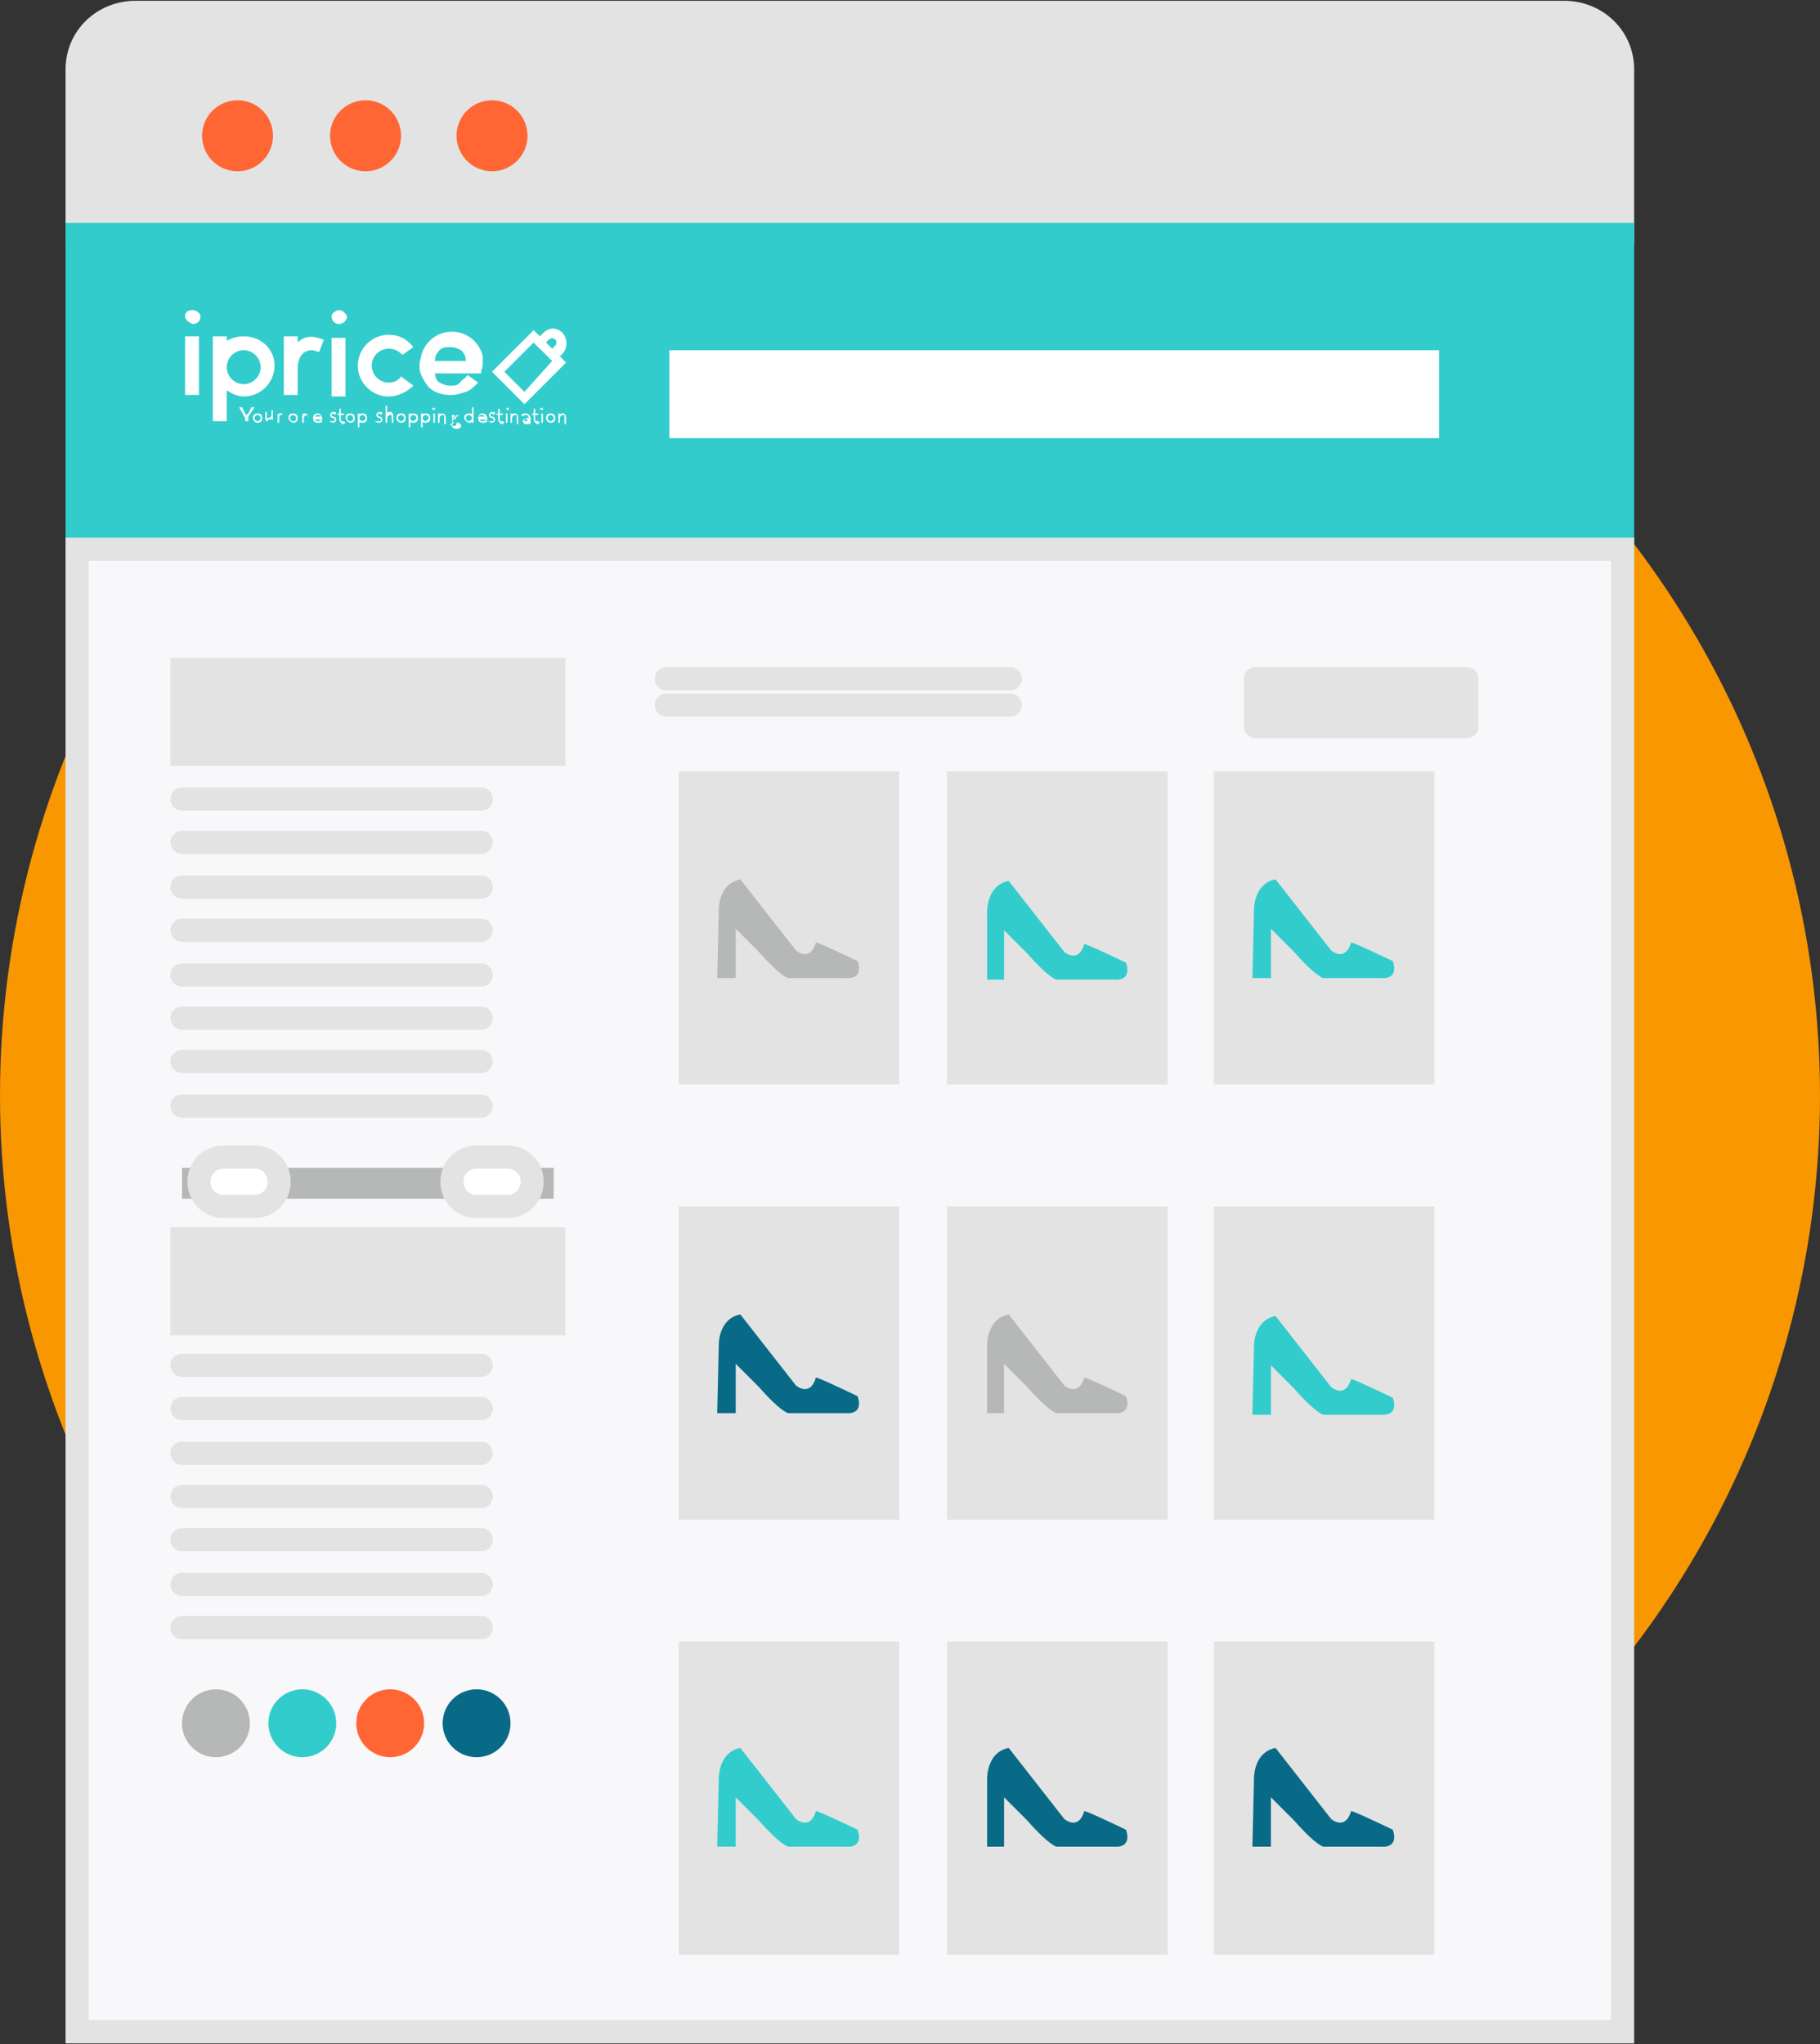 <!-- Generator: Adobe Illustrator 19.0.0, SVG Export Plug-In  -->
<svg version="1.1"
	 xmlns="http://www.w3.org/2000/svg" xmlns:xlink="http://www.w3.org/1999/xlink" xmlns:a="http://ns.adobe.com/AdobeSVGViewerExtensions/3.0/"
	 x="0px" y="0px" width="118px" height="132.5px" viewBox="0 0 118 132.5" style="enable-background:new 0 0 118 132.5;"
	 xml:space="preserve">
<rect x="0" y="0" width="118" height="132.5" fill="#333333" stroke="none"/>
<style type="text/css">
	.st0{fill:#F99700;}
	.st1{fill:#E3E3E3;stroke:#E3E3E3;stroke-width:1.5;stroke-miterlimit:10;}
	.st2{fill:#33CCCC;stroke:#33CCCC;stroke-width:1.5;stroke-miterlimit:10;}
	.st3{fill:#F8F7F9;stroke:#E3E3E3;stroke-width:1.5;stroke-miterlimit:10;}
	.st4{fill:#FF6633;}
	.st5{fill:#E3E3E3;}
	.st6{fill:#B6B7B7;}
	.st7{fill:#E3E3E3;stroke:#E3E3E3;stroke-width:1.5;stroke-linecap:round;stroke-linejoin:round;stroke-miterlimit:10;}
	.st8{fill:#FFFFFF;stroke:#E3E3E3;stroke-width:1.5;stroke-linecap:round;stroke-linejoin:round;stroke-miterlimit:10;}
	.st9{fill:#FFFFFF;}
	.st10{fill:#33CCCC;}
	.st11{fill:#086A87;}
</style>
<defs>
</defs>
<g>
	<circle class="st0" cx="59" cy="71" r="59"/>
	<g>
		<g>
			<g>
				<g>
					<g>
						<circle class="st1" cx="15.4" cy="8.8" r="2.3"/>
						<circle class="st1" cx="23.7" cy="8.8" r="2.3"/>
						<circle class="st1" cx="31.9" cy="8.8" r="2.3"/>
						<path class="st1" d="M101.4,0.8H8.8C6.7,0.8,5,2.4,5,4.5v10.6h100.2V4.5C105.2,2.4,103.5,0.8,101.4,0.8z M15.4,11.1
							c-1.3,0-2.3-1-2.3-2.3s1-2.3,2.3-2.3c1.3,0,2.3,1,2.3,2.3S16.6,11.1,15.4,11.1z M23.7,11.1c-1.3,0-2.3-1-2.3-2.3
							s1-2.3,2.3-2.3c1.3,0,2.3,1,2.3,2.3S24.9,11.1,23.7,11.1z M31.9,11.1c-1.3,0-2.3-1-2.3-2.3s1-2.3,2.3-2.3s2.3,1,2.3,2.3
							S33.2,11.1,31.9,11.1z"/>
						<rect x="5" y="15.2" class="st2" width="100.2" height="20.5"/>
					</g>
					<rect x="5" y="35.6" class="st3" width="100.2" height="96.1"/>
					<circle class="st4" cx="15.4" cy="8.8" r="2.3"/>
					<circle class="st4" cx="23.7" cy="8.8" r="2.3"/>
					<circle class="st4" cx="31.9" cy="8.8" r="2.3"/>
				</g>
				<rect x="44" y="50" class="st5" width="14.3" height="20.3"/>
				<rect x="61.4" y="50" class="st5" width="14.3" height="20.3"/>
				<rect x="78.7" y="50" class="st5" width="14.3" height="20.3"/>
				<rect x="44" y="78.2" class="st5" width="14.3" height="20.3"/>
				<rect x="61.4" y="78.2" class="st5" width="14.3" height="20.3"/>
				<rect x="78.7" y="78.2" class="st5" width="14.3" height="20.3"/>
				<rect x="44" y="106.4" class="st5" width="14.3" height="20.3"/>
				<rect x="61.4" y="106.4" class="st5" width="14.3" height="20.3"/>
				<rect x="78.7" y="106.4" class="st5" width="14.3" height="20.3"/>
				<rect x="11.8" y="43.4" class="st1" width="24.1" height="5.5"/>
				<rect x="11.8" y="80.3" class="st1" width="24.1" height="5.5"/>
				<rect x="11.8" y="75.7" class="st6" width="24.1" height="2"/>
				<line class="st7" x1="11.8" y1="51.8" x2="31.2" y2="51.8"/>
				<line class="st7" x1="11.8" y1="54.6" x2="31.2" y2="54.6"/>
				<line class="st7" x1="11.8" y1="57.5" x2="31.2" y2="57.5"/>
				<line class="st7" x1="11.8" y1="60.3" x2="31.2" y2="60.3"/>
				<line class="st7" x1="11.8" y1="63.2" x2="31.2" y2="63.2"/>
				<line class="st7" x1="11.8" y1="66" x2="31.2" y2="66"/>
				<line class="st7" x1="11.8" y1="68.8" x2="31.2" y2="68.8"/>
				<line class="st7" x1="11.8" y1="88.5" x2="31.2" y2="88.5"/>
				<line class="st7" x1="11.8" y1="91.3" x2="31.2" y2="91.3"/>
				<line class="st7" x1="11.8" y1="94.2" x2="31.2" y2="94.2"/>
				<line class="st7" x1="11.8" y1="97" x2="31.2" y2="97"/>
				<line class="st7" x1="11.8" y1="99.8" x2="31.2" y2="99.8"/>
				<line class="st7" x1="11.8" y1="102.7" x2="31.2" y2="102.7"/>
				<line class="st7" x1="11.8" y1="105.5" x2="31.2" y2="105.5"/>
				<line class="st7" x1="11.8" y1="71.7" x2="31.2" y2="71.7"/>
				<path class="st8" d="M16.5,78.2h-2c-0.9,0-1.6-0.7-1.6-1.6l0,0c0-0.9,0.7-1.6,1.6-1.6h2c0.9,0,1.6,0.7,1.6,1.6v0
					C18.1,77.5,17.4,78.2,16.5,78.2z"/>
				<path class="st8" d="M32.9,78.2h-2c-0.9,0-1.6-0.7-1.6-1.6l0,0c0-0.9,0.7-1.6,1.6-1.6h2c0.9,0,1.6,0.7,1.6,1.6l0,0
					C34.5,77.5,33.8,78.2,32.9,78.2z"/>
				<rect x="43.4" y="22.7" class="st9" width="49.9" height="5.7"/>
				<rect x="81.4" y="44" class="st7" width="13.7" height="3.1"/>
				<line class="st7" x1="43.2" y1="44" x2="65.5" y2="44"/>
				<line class="st7" x1="43.2" y1="45.7" x2="65.5" y2="45.7"/>
				<path class="st6" d="M46.6,59.1c0,0-0.1-1.8,1.4-2.1l3.6,4.6c0,0,0.9,0.8,1.3-0.5c0-0.1,2.7,1.2,2.7,1.2s0.5,1.2-0.8,1.1h-3.7
					c0,0-0.5-0.1-1.9-1.7l-1.5-1.5v3.2h-1.2L46.6,59.1z"/>
				<path class="st10" d="M64,59.2c0,0-0.1-1.8,1.4-2.1l3.6,4.6c0,0,0.9,0.8,1.3-0.5c0-0.1,2.7,1.2,2.7,1.2s0.5,1.2-0.8,1.1h-3.7
					c0,0-0.5-0.1-1.9-1.7l-1.5-1.5v3.2H64L64,59.2z"/>
				<path class="st11" d="M46.6,87.3c0,0-0.1-1.8,1.4-2.1l3.6,4.6c0,0,0.9,0.8,1.3-0.5c0-0.1,2.7,1.2,2.7,1.2s0.5,1.2-0.8,1.1h-3.7
					c0,0-0.5-0.1-1.9-1.7l-1.5-1.5v3.2h-1.2L46.6,87.3z"/>
				<path class="st6" d="M64,87.3c0,0-0.1-1.8,1.4-2.1l3.6,4.6c0,0,0.9,0.8,1.3-0.5c0-0.1,2.7,1.2,2.7,1.2s0.5,1.2-0.8,1.1h-3.7
					c0,0-0.5-0.1-1.9-1.7l-1.5-1.5v3.2H64L64,87.3z"/>
				<path class="st10" d="M81.3,87.4c0,0-0.1-1.8,1.4-2.1l3.6,4.6c0,0,0.9,0.8,1.3-0.5c0-0.1,2.7,1.2,2.7,1.2s0.5,1.2-0.8,1.1h-3.7
					c0,0-0.5-0.1-1.9-1.7l-1.5-1.5v3.2h-1.2L81.3,87.4z"/>
				<path class="st10" d="M81.3,59.1c0,0-0.1-1.8,1.4-2.1l3.6,4.6c0,0,0.9,0.8,1.3-0.5c0-0.1,2.7,1.2,2.7,1.2s0.5,1.2-0.8,1.1h-3.7
					c0,0-0.5-0.1-1.9-1.7l-1.5-1.5v3.2h-1.2L81.3,59.1z"/>
				<path class="st11" d="M81.3,115.4c0,0-0.1-1.8,1.4-2.1l3.6,4.6c0,0,0.9,0.8,1.3-0.5c0-0.1,2.7,1.2,2.7,1.2s0.5,1.2-0.8,1.1h-3.7
					c0,0-0.5-0.1-1.9-1.7l-1.5-1.5v3.2h-1.2L81.3,115.4z"/>
				<path class="st11" d="M64,115.4c0,0-0.1-1.8,1.4-2.1l3.6,4.6c0,0,0.9,0.8,1.3-0.5c0-0.1,2.7,1.2,2.7,1.2s0.5,1.2-0.8,1.1h-3.7
					c0,0-0.5-0.1-1.9-1.7l-1.5-1.5v3.2H64L64,115.4z"/>
				<path class="st10" d="M46.6,115.4c0,0-0.1-1.8,1.4-2.1l3.6,4.6c0,0,0.9,0.8,1.3-0.5c0-0.1,2.7,1.2,2.7,1.2s0.5,1.2-0.8,1.1h-3.7
					c0,0-0.5-0.1-1.9-1.7l-1.5-1.5v3.2h-1.2L46.6,115.4z"/>
			</g>
			<g>
				<g>
					<path class="st9" d="M12,20.5c0-0.3,0.2-0.4,0.5-0.4c0.2,0,0.5,0.2,0.5,0.4c0,0.3-0.2,0.5-0.5,0.5C12.2,20.9,12,20.7,12,20.5z"
						/>
					<rect x="12" y="21.8" class="st9" width="0.9" height="3.8"/>
				</g>
				<path class="st9" d="M22,20.1c-0.2,0-0.5,0.2-0.5,0.4c0,0.3,0.2,0.5,0.5,0.5c0.2,0,0.5-0.2,0.5-0.5C22.4,20.3,22.2,20.1,22,20.1
					z M21.5,21.9v3.8h0.9v-3.8H21.5z"/>
				<g>
					<path class="st9" d="M15.9,27.1l-0.4-0.7h0.2l0.2,0.4c0,0.1,0.1,0.1,0.1,0.1s0-0.1,0.1-0.1l0.2-0.4h0.2L16.1,27v0.3h-0.2V27.1z
						"/>
					<path class="st9" d="M16.4,27.1c0-0.2,0.1-0.3,0.3-0.3c0.2,0,0.3,0.1,0.3,0.3c0,0.2-0.1,0.3-0.3,0.3
						C16.5,27.4,16.4,27.2,16.4,27.1z M16.9,27.1c0-0.1-0.1-0.2-0.2-0.2s-0.2,0.1-0.2,0.2c0,0.1,0.1,0.2,0.2,0.2
						S16.9,27.2,16.9,27.1z"/>
					<path class="st9" d="M17.2,27.1v-0.4h0.1v0.3c0,0.1,0,0.1,0.1,0.1c0.1,0,0.2-0.1,0.2-0.2v-0.3h0.1v0.6h-0.1l0-0.1
						c0,0.1-0.1,0.1-0.2,0.1C17.3,27.4,17.2,27.3,17.2,27.1z"/>
					<path class="st9" d="M17.9,26.8h0.1l0,0.1c0-0.1,0.1-0.1,0.2-0.1c0,0,0.1,0,0.1,0l0,0.1c0,0,0,0-0.1,0c-0.1,0-0.1,0.1-0.1,0.2
						v0.3h-0.1V26.8z"/>
					<path class="st9" d="M18.7,27.1c0-0.2,0.1-0.3,0.3-0.3c0.2,0,0.3,0.1,0.3,0.3c0,0.2-0.1,0.3-0.3,0.3
						C18.9,27.4,18.7,27.2,18.7,27.1z M19.2,27.1c0-0.1-0.1-0.2-0.2-0.2c-0.1,0-0.2,0.1-0.2,0.2c0,0.1,0.1,0.2,0.2,0.2
						C19.2,27.3,19.2,27.2,19.2,27.1z"/>
					<path class="st9" d="M19.5,26.8h0.1l0,0.1c0-0.1,0.1-0.1,0.2-0.1c0.1,0,0.2,0.1,0.2,0.3v0.4H20V27c0-0.1,0-0.1-0.1-0.1
						c-0.1,0-0.2,0.1-0.2,0.2v0.3h-0.1V26.8z"/>
					<path class="st9" d="M20.6,27.3c0.1,0,0.1,0,0.2-0.1l0.1,0.1c-0.1,0.1-0.1,0.1-0.3,0.1c-0.2,0-0.3-0.1-0.3-0.3
						c0-0.2,0.1-0.3,0.3-0.3c0.2,0,0.3,0.2,0.3,0.4h-0.5C20.4,27.2,20.5,27.3,20.6,27.3z M20.8,27c0-0.1-0.1-0.1-0.2-0.1
						c-0.1,0-0.2,0.1-0.2,0.1H20.8z"/>
					<path class="st9" d="M21.3,27.3L21.3,27.3c0.1,0,0.2,0,0.3,0c0.1,0,0.1,0,0.1-0.1c0,0,0-0.1-0.1-0.1c-0.1,0-0.2-0.1-0.2-0.2
						c0-0.1,0.1-0.2,0.2-0.2c0.1,0,0.2,0,0.2,0.1l-0.1,0.1c0,0-0.1-0.1-0.1-0.1c-0.1,0-0.1,0-0.1,0.1c0,0,0,0.1,0.1,0.1
						c0.1,0,0.2,0.1,0.2,0.2c0,0.1-0.1,0.2-0.2,0.2C21.5,27.4,21.4,27.3,21.3,27.3z"/>
					<path class="st9" d="M22,27.2v-0.3h-0.1v-0.1H22v-0.3h0.1v0.3h0.2v0.1h-0.2v0.3c0,0.1,0,0.1,0.1,0.1c0,0,0.1,0,0.1,0l0.1,0.1
						c0,0-0.1,0.1-0.2,0.1C22.1,27.4,22,27.3,22,27.2z"/>
					<path class="st9" d="M22.4,27.1c0-0.2,0.1-0.3,0.3-0.3c0.2,0,0.3,0.1,0.3,0.3c0,0.2-0.1,0.3-0.3,0.3
						C22.6,27.4,22.4,27.2,22.4,27.1z M22.9,27.1c0-0.1-0.1-0.2-0.2-0.2c-0.1,0-0.2,0.1-0.2,0.2c0,0.1,0.1,0.2,0.2,0.2
						C22.9,27.3,22.9,27.2,22.9,27.1z"/>
					<path class="st9" d="M23.2,26.8h0.1l0,0.1c0-0.1,0.1-0.1,0.2-0.1c0.2,0,0.3,0.1,0.3,0.3s-0.1,0.3-0.3,0.3c-0.1,0-0.2,0-0.2-0.1
						v0.4h-0.1V26.8z M23.7,27.1c0-0.1-0.1-0.2-0.2-0.2c-0.1,0-0.2,0.1-0.2,0.2c0,0.1,0.1,0.2,0.2,0.2
						C23.7,27.2,23.7,27.2,23.7,27.1z"/>
					<path class="st9" d="M24.3,27.3L24.3,27.3c0.1,0,0.2,0,0.3,0c0.1,0,0.1,0,0.1-0.1c0,0,0-0.1-0.1-0.1c-0.1,0-0.2-0.1-0.2-0.2
						c0-0.1,0.1-0.2,0.2-0.2c0.1,0,0.2,0,0.2,0.1l-0.1,0.1c0,0-0.1-0.1-0.1-0.1c-0.1,0-0.1,0-0.1,0.1c0,0,0,0.1,0.1,0.1
						c0.1,0,0.2,0.1,0.2,0.2c0,0.1-0.1,0.2-0.2,0.2C24.4,27.4,24.3,27.3,24.3,27.3z"/>
					<path class="st9" d="M25,26.3h0.1v0.5c0-0.1,0.1-0.1,0.2-0.1c0.1,0,0.2,0.1,0.2,0.3v0.4h-0.1V27c0-0.1,0-0.1-0.1-0.1
						c-0.1,0-0.2,0.1-0.2,0.2v0.3H25V26.3z"/>
					<path class="st9" d="M25.7,27.1c0-0.2,0.1-0.3,0.3-0.3c0.2,0,0.3,0.1,0.3,0.3c0,0.2-0.1,0.3-0.3,0.3
						C25.8,27.4,25.7,27.2,25.7,27.1z M26.2,27.1c0-0.1-0.1-0.2-0.2-0.2c-0.1,0-0.2,0.1-0.2,0.2c0,0.1,0.1,0.2,0.2,0.2
						C26.1,27.3,26.2,27.2,26.2,27.1z"/>
					<path class="st9" d="M26.5,26.8h0.1l0,0.1c0-0.1,0.1-0.1,0.2-0.1c0.2,0,0.3,0.1,0.3,0.3s-0.1,0.3-0.3,0.3c-0.1,0-0.2,0-0.2-0.1
						v0.4h-0.1V26.8z M27,27.1c0-0.1-0.1-0.2-0.2-0.2c-0.1,0-0.2,0.1-0.2,0.2c0,0.1,0.1,0.2,0.2,0.2C26.9,27.2,27,27.2,27,27.1z"/>
					<path class="st9" d="M27.3,26.8h0.1l0,0.1c0-0.1,0.1-0.1,0.2-0.1c0.2,0,0.3,0.1,0.3,0.3s-0.1,0.3-0.3,0.3c-0.1,0-0.2,0-0.2-0.1
						v0.4h-0.1V26.8z M27.8,27.1c0-0.1-0.1-0.2-0.2-0.2c-0.1,0-0.2,0.1-0.2,0.2c0,0.1,0.1,0.2,0.2,0.2
						C27.7,27.2,27.8,27.2,27.8,27.1z"/>
					<path class="st9" d="M28,26.5C28,26.5,28.1,26.4,28,26.5c0.1-0.1,0.2-0.1,0.2,0C28.2,26.6,28.2,26.6,28,26.5
						C28.1,26.6,28,26.6,28,26.5z M28.1,26.8h0.1v0.6h-0.1V26.8z"/>
					<path class="st9" d="M28.4,26.8h0.1l0,0.1c0-0.1,0.1-0.1,0.2-0.1c0.1,0,0.2,0.1,0.2,0.3v0.4h-0.1V27c0-0.1,0-0.1-0.1-0.1
						c-0.1,0-0.2,0.1-0.2,0.2v0.3h-0.1V26.8z"/>
					<path class="st9" d="M29.7,26.8v0.1h-0.1c0,0,0,0.1,0,0.1c0,0.1-0.1,0.2-0.2,0.2c0,0-0.1,0-0.1,0c0,0,0,0,0,0.1
						c0,0,0,0,0.1,0.1l0.2,0c0.2,0,0.3,0.1,0.3,0.2c0,0.1-0.1,0.2-0.3,0.2c-0.2,0-0.3-0.1-0.3-0.2c0-0.1,0.1-0.1,0.1-0.1
						c-0.1,0-0.1-0.1-0.1-0.1c0-0.1,0-0.1,0.1-0.1c0,0-0.1-0.1-0.1-0.1c0-0.1,0.1-0.2,0.2-0.2c0,0,0.1,0,0.1,0H29.7z M29.2,27.5
						c0,0.1,0.1,0.1,0.2,0.1c0.1,0,0.2,0,0.2-0.1c0-0.1,0-0.1-0.1-0.1L29.2,27.5C29.2,27.4,29.2,27.4,29.2,27.5z M29.5,27
						c0-0.1,0-0.1-0.1-0.1s-0.1,0-0.1,0.1c0,0.1,0,0.1,0.1,0.1S29.5,27,29.5,27z"/>
					<path class="st9" d="M30.1,27.1c0-0.2,0.1-0.3,0.3-0.3c0.1,0,0.2,0,0.2,0.1v-0.5h0.1v1h-0.1l0-0.1c0,0.1-0.1,0.1-0.2,0.1
						C30.3,27.4,30.1,27.2,30.1,27.1z M30.6,27.1c0-0.1-0.1-0.2-0.2-0.2c-0.1,0-0.2,0.1-0.2,0.2c0,0.1,0.1,0.2,0.2,0.2
						C30.6,27.2,30.6,27.2,30.6,27.1z"/>
					<path class="st9" d="M31.3,27.3c0.1,0,0.1,0,0.2-0.1l0.1,0.1c-0.1,0.1-0.1,0.1-0.3,0.1c-0.2,0-0.3-0.1-0.3-0.3
						c0-0.2,0.1-0.3,0.3-0.3c0.2,0,0.3,0.2,0.3,0.4h-0.5C31.1,27.2,31.1,27.3,31.3,27.3z M31.4,27c0-0.1-0.1-0.1-0.2-0.1
						c-0.1,0-0.2,0.1-0.2,0.1H31.4z"/>
					<path class="st9" d="M31.6,27.3L31.6,27.3c0.1,0,0.2,0,0.3,0c0.1,0,0.1,0,0.1-0.1c0,0,0-0.1-0.1-0.1c-0.1,0-0.2-0.1-0.2-0.2
						c0-0.1,0.1-0.2,0.2-0.2c0.1,0,0.2,0,0.2,0.1L32,26.9c0,0-0.1-0.1-0.1-0.1c-0.1,0-0.1,0-0.1,0.1c0,0,0,0.1,0.1,0.1
						c0.1,0,0.2,0.1,0.2,0.2c0,0.1-0.1,0.2-0.2,0.2C31.8,27.4,31.7,27.3,31.6,27.3z"/>
					<path class="st9" d="M32.3,27.2v-0.3h-0.1v-0.1h0.1v-0.3h0.1v0.3h0.2v0.1h-0.2v0.3c0,0.1,0,0.1,0.1,0.1c0,0,0.1,0,0.1,0
						l0.1,0.1c0,0-0.1,0.1-0.2,0.1C32.4,27.4,32.3,27.3,32.3,27.2z"/>
					<path class="st9" d="M32.8,26.5C32.8,26.5,32.8,26.4,32.8,26.5c0.1-0.1,0.2-0.1,0.2,0C33,26.6,32.9,26.6,32.8,26.5
						C32.8,26.6,32.8,26.6,32.8,26.5z M32.8,26.8h0.1v0.6h-0.1V26.8z"/>
					<path class="st9" d="M33.1,26.8h0.1l0,0.1c0-0.1,0.1-0.1,0.2-0.1c0.1,0,0.2,0.1,0.2,0.3v0.4h-0.1V27c0-0.1,0-0.1-0.1-0.1
						c-0.1,0-0.2,0.1-0.2,0.2v0.3h-0.1V26.8z"/>
					<path class="st9" d="M34.1,26.9c-0.1,0-0.1,0-0.2,0.1l-0.1-0.1c0.1-0.1,0.1-0.1,0.3-0.1c0.1,0,0.3,0.1,0.3,0.3v0.4h-0.1l0-0.1
						c0,0.1-0.1,0.1-0.2,0.1c-0.1,0-0.2-0.1-0.2-0.2c0-0.1,0.1-0.2,0.2-0.2h0.2C34.2,26.9,34.2,26.9,34.1,26.9z M34.1,27.1
						c-0.1,0-0.1,0-0.1,0.1c0,0.1,0,0.1,0.1,0.1c0.1,0,0.1,0,0.1-0.1v0H34.1z"/>
					<path class="st9" d="M34.6,27.2v-0.3h-0.1v-0.1h0.1v-0.3h0.1v0.3h0.2v0.1h-0.2v0.3c0,0.1,0,0.1,0.1,0.1c0,0,0.1,0,0.1,0
						l0.1,0.1c0,0-0.1,0.1-0.2,0.1C34.7,27.4,34.6,27.3,34.6,27.2z"/>
					<path class="st9" d="M35,26.5C35,26.5,35.1,26.4,35,26.5c0.1-0.1,0.2-0.1,0.2,0C35.2,26.6,35.2,26.6,35,26.5
						C35.1,26.6,35,26.6,35,26.5z M35.1,26.8h0.1v0.6h-0.1V26.8z"/>
					<path class="st9" d="M35.4,27.1c0-0.2,0.1-0.3,0.3-0.3c0.2,0,0.3,0.1,0.3,0.3c0,0.2-0.1,0.3-0.3,0.3
						C35.5,27.4,35.4,27.2,35.4,27.1z M35.9,27.1c0-0.1-0.1-0.2-0.2-0.2c-0.1,0-0.2,0.1-0.2,0.2c0,0.1,0.1,0.2,0.2,0.2
						C35.8,27.3,35.9,27.2,35.9,27.1z"/>
					<path class="st9" d="M36.2,26.8h0.1l0,0.1c0-0.1,0.1-0.1,0.2-0.1c0.1,0,0.2,0.1,0.2,0.3v0.4h-0.1V27c0-0.1,0-0.1-0.1-0.1
						c-0.1,0-0.2,0.1-0.2,0.2v0.3h-0.1V26.8z"/>
				</g>
				<g>
					<path class="st9" d="M36.3,23.1l-0.4-0.4l0,0l-0.1-0.1l-0.1-0.1l-0.1-0.1L35,21.8l0,0l-0.4-0.4l-0.4,0.4l-1.9,1.9l-0.4,0.4
						l0.4,0.4l1.3,1.3l0.4,0.4l0.4-0.4l1.9-1.9l0.4-0.4L36.3,23.1z M34,25.4l-1.3-1.3l1.9-1.9l0.4,0.4l0,0l0.4,0.4l0,0l0.4,0.4
						L34,25.4z"/>
					<path class="st9" d="M36.3,23.1l0.2-0.2l0,0c0.3-0.4,0.3-0.9,0-1.3c-0.4-0.4-0.9-0.4-1.3,0l0,0l-0.6,0.6l0.4,0.4l0.6-0.6
						c0.1-0.1,0.3-0.1,0.4,0c0.1,0.1,0.1,0.3,0,0.4l-0.2,0.2L36.3,23.1"/>
				</g>
				<line class="st9" x1="19.3" y1="25.6" x2="18.4" y2="25.6"/>
				<path class="st9" d="M25.2,24.8c-0.6,0-1.1-0.5-1.1-1.1s0.5-1.1,1.1-1.1c0.4,0,0.7,0.2,0.9,0.4l0.7-0.5
					c-0.4-0.5-0.9-0.8-1.6-0.8c-1.1,0-2,0.9-2,2s0.9,2,2,2c0.6,0,1.2-0.3,1.6-0.7L26,24.4C25.8,24.7,25.5,24.8,25.2,24.8z"/>
				<polygon class="st9" points="14.7,22.3 14.7,22.3 14.7,21.8 14.7,21.9 				"/>
				<path class="st9" d="M15.8,21.8C15.8,21.8,15.8,21.8,15.8,21.8C15.7,21.8,15.7,21.8,15.8,21.8c-0.4,0-0.7,0.1-0.9,0.2
					c-0.1,0-0.2,0.1-0.2,0.1v-0.3l0,0h-0.9v5.5h0.9v-0.5v-1.5c0.3,0.2,0.7,0.4,1.1,0.4c1.1,0,2-0.9,2-2S16.9,21.8,15.8,21.8z
					 M15.8,24.9c-0.6,0-1.1-0.5-1.1-1.1s0.5-1.1,1.1-1.1c0.6,0,1.1,0.5,1.1,1.1S16.4,24.9,15.8,24.9z"/>
				<path class="st9" d="M20.6,21.9c-0.7-0.2-1.1,0.1-1.3,0.3v-0.4h-0.9V23h0v2.6h0.9v-1.7c0-0.8,0.4-1.2,0.9-1.2
					c0.2,0,0.3,0.1,0.5,0.1l0.3-0.8C20.8,22,20.7,21.9,20.6,21.9z"/>
				<polygon class="st9" points="28.2,24.2 28.2,24.1 28.2,24.2 				"/>
				<polygon class="st9" points="28.2,24.1 28.2,24.1 28.2,24.1 				"/>
				<path class="st9" d="M31.2,24.1c0-0.1,0.1-0.3,0.1-0.5c0-0.1,0-0.2,0-0.3c0-0.1,0-0.1,0-0.2c-0.2-0.9-1-1.6-2-1.6
					s-1.8,0.7-2,1.6c0,0.1-0.1,0.3-0.1,0.5c0,0,0,0,0,0.1l0,0c0,0,0,0.1,0,0.1c0,0.3,0.1,0.5,0.2,0.7c0.1,0.2,0.3,0.5,0.4,0.6
					c0.2,0.2,0.4,0.3,0.7,0.4c0.3,0.1,0.5,0.1,0.8,0.1c0.3,0,0.6-0.1,0.9-0.2c0.3-0.1,0.5-0.3,0.8-0.6l-0.7-0.5
					c-0.1,0.2-0.3,0.3-0.4,0.4C29.7,25,29.5,25,29.2,25c-0.3,0-0.5-0.1-0.7-0.2c-0.2-0.1-0.3-0.4-0.3-0.6c0,0,0,0,0,0c0,0,0,0,0,0h0
					H31.2z M28.5,22.7c0.2-0.2,0.4-0.2,0.7-0.2c0.3,0,0.5,0.1,0.7,0.2c0.2,0.2,0.3,0.4,0.3,0.7h-2C28.2,23.1,28.3,22.9,28.5,22.7z"
					/>
			</g>
			<circle class="st6" cx="14" cy="111.7" r="2.2"/>
			<circle class="st10" cx="19.6" cy="111.7" r="2.2"/>
			<circle class="st4" cx="25.3" cy="111.7" r="2.2"/>
			<circle class="st11" cx="30.9" cy="111.7" r="2.2"/>
		</g>
	</g>
</g>
</svg>